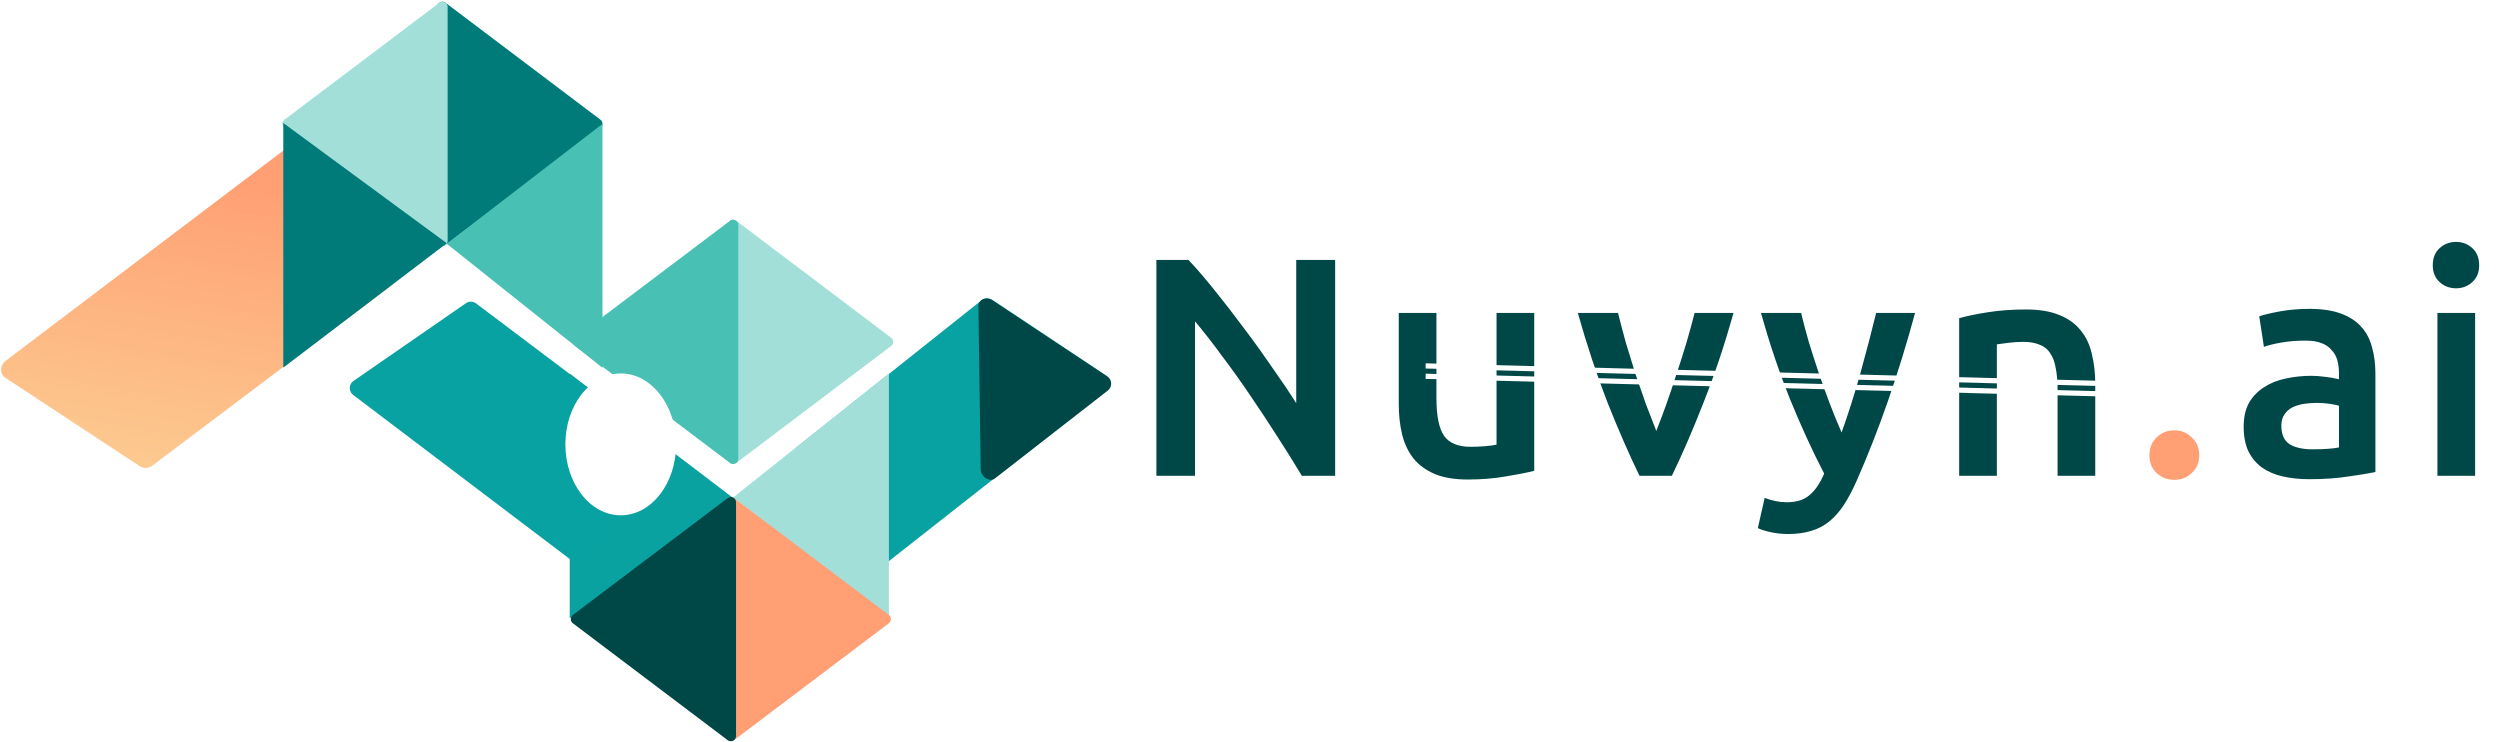 <svg width="1445" height="429" viewBox="0 0 1445 429" fill="none" xmlns="http://www.w3.org/2000/svg">
<rect x="0" y="0" width="1445" height="429" fill="#808080" stroke="none"/>
<g clip-path="url(#clip0_5_2)">
<rect width="1445" height="429" fill="white"/>
<path d="M347.067 73.988C348.657 72.788 348.657 70.4 347.067 69.199L257.546 1.611C255.57 0.119 252.738 1.529 252.738 4.006V139.182C252.738 141.658 255.57 143.068 257.546 141.576L347.067 73.988Z" fill="#007B7A"/>
<path d="M80.861 269.526C82.983 270.922 85.876 270.763 88.042 269.131L225.624 165.456C228.399 163.364 229.074 159.578 227.131 156.999L174.064 86.577C172.117 83.994 168.282 83.603 165.507 85.704L3.214 208.605C-0.202 211.192 -0.268 216.124 3.083 218.33L80.861 269.526Z" fill="url(#paint0_linear_5_2)"/>
<path d="M515.067 199.988C516.657 198.788 516.657 196.4 515.067 195.199L425.546 127.611C423.57 126.119 420.739 127.529 420.739 130.006V265.182C420.739 267.658 423.57 269.068 425.546 267.576L515.067 199.988Z" fill="#A3DFD9"/>
<path d="M164.41 69.199C162.82 70.4 162.82 72.788 164.41 73.988L253.931 141.576C255.908 143.068 258.739 141.658 258.739 139.182V4.005C258.739 1.529 255.908 0.119 253.931 1.611L164.41 69.199Z" fill="#A3DFD9"/>
<path d="M332.41 195.199C330.82 196.4 330.82 198.788 332.41 199.988L421.931 267.576C423.907 269.068 426.738 267.658 426.738 265.182V130.006C426.738 127.529 423.907 126.119 421.931 127.611L332.41 195.199Z" fill="#49C0B4"/>
<path d="M258.239 140.594L163.739 71.094V212.474L258.239 140.594Z" fill="#007B7A"/>
<path d="M258.239 140.907L348.239 71.594V212.594L258.239 140.907Z" fill="#49C0B4"/>
<path d="M573.762 173.437C571.968 172.243 569.198 172.11 567.5 173.437L460.5 258.5C458.324 260.2 457.3 263.324 459 265.5L505.615 324.367C507.318 326.547 510.468 326.93 512.644 325.221L639.851 225.312C642.528 223.21 642.367 219.105 639.533 217.218L573.762 173.437Z" fill="#09A2A2"/>
<path d="M423.792 287.847L329.292 357.347V215.966L423.792 287.847Z" fill="#09A2A0"/>
<path d="M423.792 287.533L513.792 356.847V215.847L423.792 287.533Z" fill="#A3DFD9"/>
<path d="M269.315 175.252C271.087 174.027 273.446 174.075 275.166 175.372L384.481 257.746C386.686 259.408 387.127 262.543 385.465 264.748L340.085 324.97C338.42 327.179 335.278 327.617 333.073 325.946L204.141 228.273C201.428 226.217 201.517 222.11 204.318 220.174L269.315 175.252Z" fill="#09A2A2"/>
<path d="M640.105 217.668C642.907 219.605 642.995 223.715 640.278 225.769L575.094 276.5C571.792 278.997 566.819 275.38 566.837 271.241L565.5 177C565.518 172.979 570.192 171.214 573.5 173.5L640.105 217.668Z" fill="#004847"/>
<path d="M390.792 256.847C390.792 279.49 376.466 297.847 358.792 297.847C341.119 297.847 326.792 279.49 326.792 256.847C326.792 234.203 341.119 215.847 358.792 215.847C376.466 215.847 390.792 234.203 390.792 256.847Z" fill="white"/>
<path d="M513.757 355.452C515.347 356.653 515.347 359.041 513.757 360.241L424.236 427.829C422.259 429.321 419.428 427.911 419.428 425.435V290.258C419.428 287.782 422.259 286.372 424.236 287.864L513.757 355.452Z" fill="#FF9F73"/>
<path d="M331.099 360.241C329.509 359.041 329.509 356.653 331.099 355.452L420.62 287.864C422.597 286.372 425.428 287.782 425.428 290.258V425.435C425.428 427.911 422.597 429.321 420.62 427.829L331.099 360.241Z" fill="#004847"/>
<path d="M752.457 275C748.377 268.16 743.817 260.84 738.777 253.04C733.737 245.12 728.517 237.2 723.117 229.28C717.717 221.24 712.197 213.5 706.557 206.06C701.037 198.5 695.757 191.72 690.717 185.72V275H668.397V150.26H686.937C691.737 155.3 696.897 161.3 702.417 168.26C707.937 175.1 713.457 182.24 718.977 189.68C724.617 197.12 730.017 204.62 735.177 212.18C740.457 219.62 745.137 226.58 749.217 233.06V150.26H771.717V275H752.457ZM886.779 272.12C882.579 273.2 877.119 274.28 870.399 275.36C863.679 276.56 856.299 277.16 848.259 277.16C840.699 277.16 834.339 276.08 829.179 273.92C824.139 271.76 820.059 268.76 816.939 264.92C813.939 261.08 811.779 256.52 810.459 251.24C809.139 245.84 808.479 239.96 808.479 233.6V180.86H830.259V230.18C830.259 240.26 831.699 247.46 834.579 251.78C837.579 256.1 842.739 258.26 850.059 258.26C852.699 258.26 855.459 258.14 858.339 257.9C861.339 257.66 863.559 257.36 864.999 257V180.86H886.779V272.12ZM947.621 275C941.621 262.64 935.441 248.48 929.081 232.52C922.841 216.44 917.141 199.22 911.981 180.86H935.201C936.521 186.14 938.021 191.84 939.701 197.96C941.501 203.96 943.361 210.02 945.281 216.14C947.321 222.14 949.361 228.02 951.401 233.78C953.561 239.42 955.541 244.52 957.341 249.08C959.141 244.52 961.061 239.42 963.101 233.78C965.141 228.02 967.121 222.14 969.041 216.14C971.081 210.02 973.001 203.96 974.801 197.96C976.601 191.84 978.161 186.14 979.481 180.86H1001.98C996.821 199.22 991.061 216.44 984.701 232.52C978.461 248.48 972.341 262.64 966.341 275H947.621ZM1106.92 180.86C1097.2 216.62 1085.92 249.02 1073.08 278.06C1070.68 283.46 1068.22 288.08 1065.7 291.92C1063.18 295.76 1060.36 298.94 1057.24 301.46C1054.12 303.98 1050.64 305.78 1046.8 306.86C1042.96 308.06 1038.52 308.66 1033.48 308.66C1030.12 308.66 1026.76 308.3 1023.4 307.58C1020.16 306.86 1017.7 306.08 1016.02 305.24L1019.98 287.78C1024.3 289.46 1028.56 290.3 1032.76 290.3C1038.4 290.3 1042.78 288.92 1045.9 286.16C1049.14 283.52 1051.96 279.38 1054.36 273.74C1047.52 260.54 1040.92 246.14 1034.56 230.54C1028.32 214.94 1022.74 198.38 1017.82 180.86H1041.04C1042.24 185.9 1043.68 191.36 1045.36 197.24C1047.16 203.12 1049.08 209.12 1051.12 215.24C1053.16 221.24 1055.32 227.24 1057.6 233.24C1059.88 239.24 1062.16 244.82 1064.44 249.98C1068.28 239.3 1071.88 227.96 1075.24 215.96C1078.6 203.84 1081.66 192.14 1084.42 180.86H1106.92ZM1132.4 183.92C1136.6 182.72 1142.06 181.58 1148.78 180.5C1155.5 179.42 1162.94 178.88 1171.1 178.88C1178.78 178.88 1185.2 179.96 1190.36 182.12C1195.52 184.16 1199.6 187.1 1202.6 190.94C1205.72 194.66 1207.88 199.22 1209.08 204.62C1210.4 209.9 1211.06 215.72 1211.06 222.08V275H1189.28V225.5C1189.28 220.46 1188.92 216.2 1188.2 212.72C1187.6 209.12 1186.52 206.24 1184.96 204.08C1183.52 201.8 1181.48 200.18 1178.84 199.22C1176.32 198.14 1173.2 197.6 1169.48 197.6C1166.72 197.6 1163.84 197.78 1160.84 198.14C1157.84 198.5 1155.62 198.8 1154.18 199.04V275H1132.4V183.92ZM1336.62 259.7C1343.34 259.7 1348.44 259.34 1351.92 258.62V234.5C1350.72 234.14 1348.98 233.78 1346.7 233.42C1344.42 233.06 1341.9 232.88 1339.14 232.88C1336.74 232.88 1334.28 233.06 1331.76 233.42C1329.36 233.78 1327.14 234.44 1325.1 235.4C1323.18 236.36 1321.62 237.74 1320.42 239.54C1319.22 241.22 1318.62 243.38 1318.62 246.02C1318.62 251.18 1320.24 254.78 1323.48 256.82C1326.72 258.74 1331.1 259.7 1336.62 259.7ZM1334.82 178.52C1342.02 178.52 1348.08 179.42 1353 181.22C1357.92 183.02 1361.82 185.54 1364.7 188.78C1367.7 192.02 1369.8 195.98 1371 200.66C1372.32 205.22 1372.98 210.26 1372.98 215.78V272.84C1369.62 273.56 1364.52 274.4 1357.68 275.36C1350.96 276.44 1343.34 276.98 1334.82 276.98C1329.18 276.98 1324.02 276.44 1319.34 275.36C1314.66 274.28 1310.64 272.54 1307.28 270.14C1304.04 267.74 1301.46 264.62 1299.54 260.78C1297.74 256.94 1296.84 252.2 1296.84 246.56C1296.84 241.16 1297.86 236.6 1299.9 232.88C1302.06 229.16 1304.94 226.16 1308.54 223.88C1312.14 221.48 1316.28 219.8 1320.96 218.84C1325.76 217.76 1330.74 217.22 1335.9 217.22C1338.3 217.22 1340.82 217.4 1343.46 217.76C1346.1 218 1348.92 218.48 1351.92 219.2V215.6C1351.92 213.08 1351.62 210.68 1351.02 208.4C1350.42 206.12 1349.34 204.14 1347.78 202.46C1346.34 200.66 1344.36 199.28 1341.84 198.32C1339.44 197.36 1336.38 196.88 1332.66 196.88C1327.62 196.88 1323 197.24 1318.8 197.96C1314.6 198.68 1311.18 199.52 1308.54 200.48L1305.84 182.84C1308.6 181.88 1312.62 180.92 1317.9 179.96C1323.18 179 1328.82 178.52 1334.82 178.52ZM1430.62 275H1408.84V180.86H1430.62V275ZM1432.96 153.32C1432.96 157.4 1431.64 160.64 1429 163.04C1426.36 165.44 1423.24 166.64 1419.64 166.64C1415.92 166.64 1412.74 165.44 1410.1 163.04C1407.46 160.64 1406.14 157.4 1406.14 153.32C1406.14 149.12 1407.46 145.82 1410.1 143.42C1412.74 141.02 1415.92 139.82 1419.64 139.82C1423.24 139.82 1426.36 141.02 1429 143.42C1431.64 145.82 1432.96 149.12 1432.96 153.32Z" fill="#004847"/>
<path d="M1271.17 263.12C1271.17 267.32 1269.73 270.74 1266.85 273.38C1264.09 276.02 1260.73 277.34 1256.77 277.34C1252.69 277.34 1249.27 276.02 1246.51 273.38C1243.75 270.74 1242.37 267.32 1242.37 263.12C1242.37 258.92 1243.75 255.5 1246.51 252.86C1249.27 250.1 1252.69 248.72 1256.77 248.72C1260.73 248.72 1264.09 250.1 1266.85 252.86C1269.73 255.5 1271.17 258.92 1271.17 263.12Z" fill="#FF9F73"/>
<line y1="-1.5" x2="450.154" y2="-1.5" transform="matrix(1 0.026 -0.015 1 824 213)" stroke="white" stroke-width="3"/>
<line y1="-1.5" x2="450.154" y2="-1.5" transform="matrix(1 0.026 -0.015 1 824 219)" stroke="white" stroke-width="3"/>
</g>
<defs>
<linearGradient id="paint0_linear_5_2" x1="32.674" y1="262.146" x2="63.016" y2="89.899" gradientUnits="userSpaceOnUse">
<stop stop-color="#FCCA90"/>
<stop offset="1" stop-color="#FF9F73"/>
</linearGradient>
<clipPath id="clip0_5_2">
<rect width="1445" height="429" fill="white"/>
</clipPath>
</defs>
</svg>
